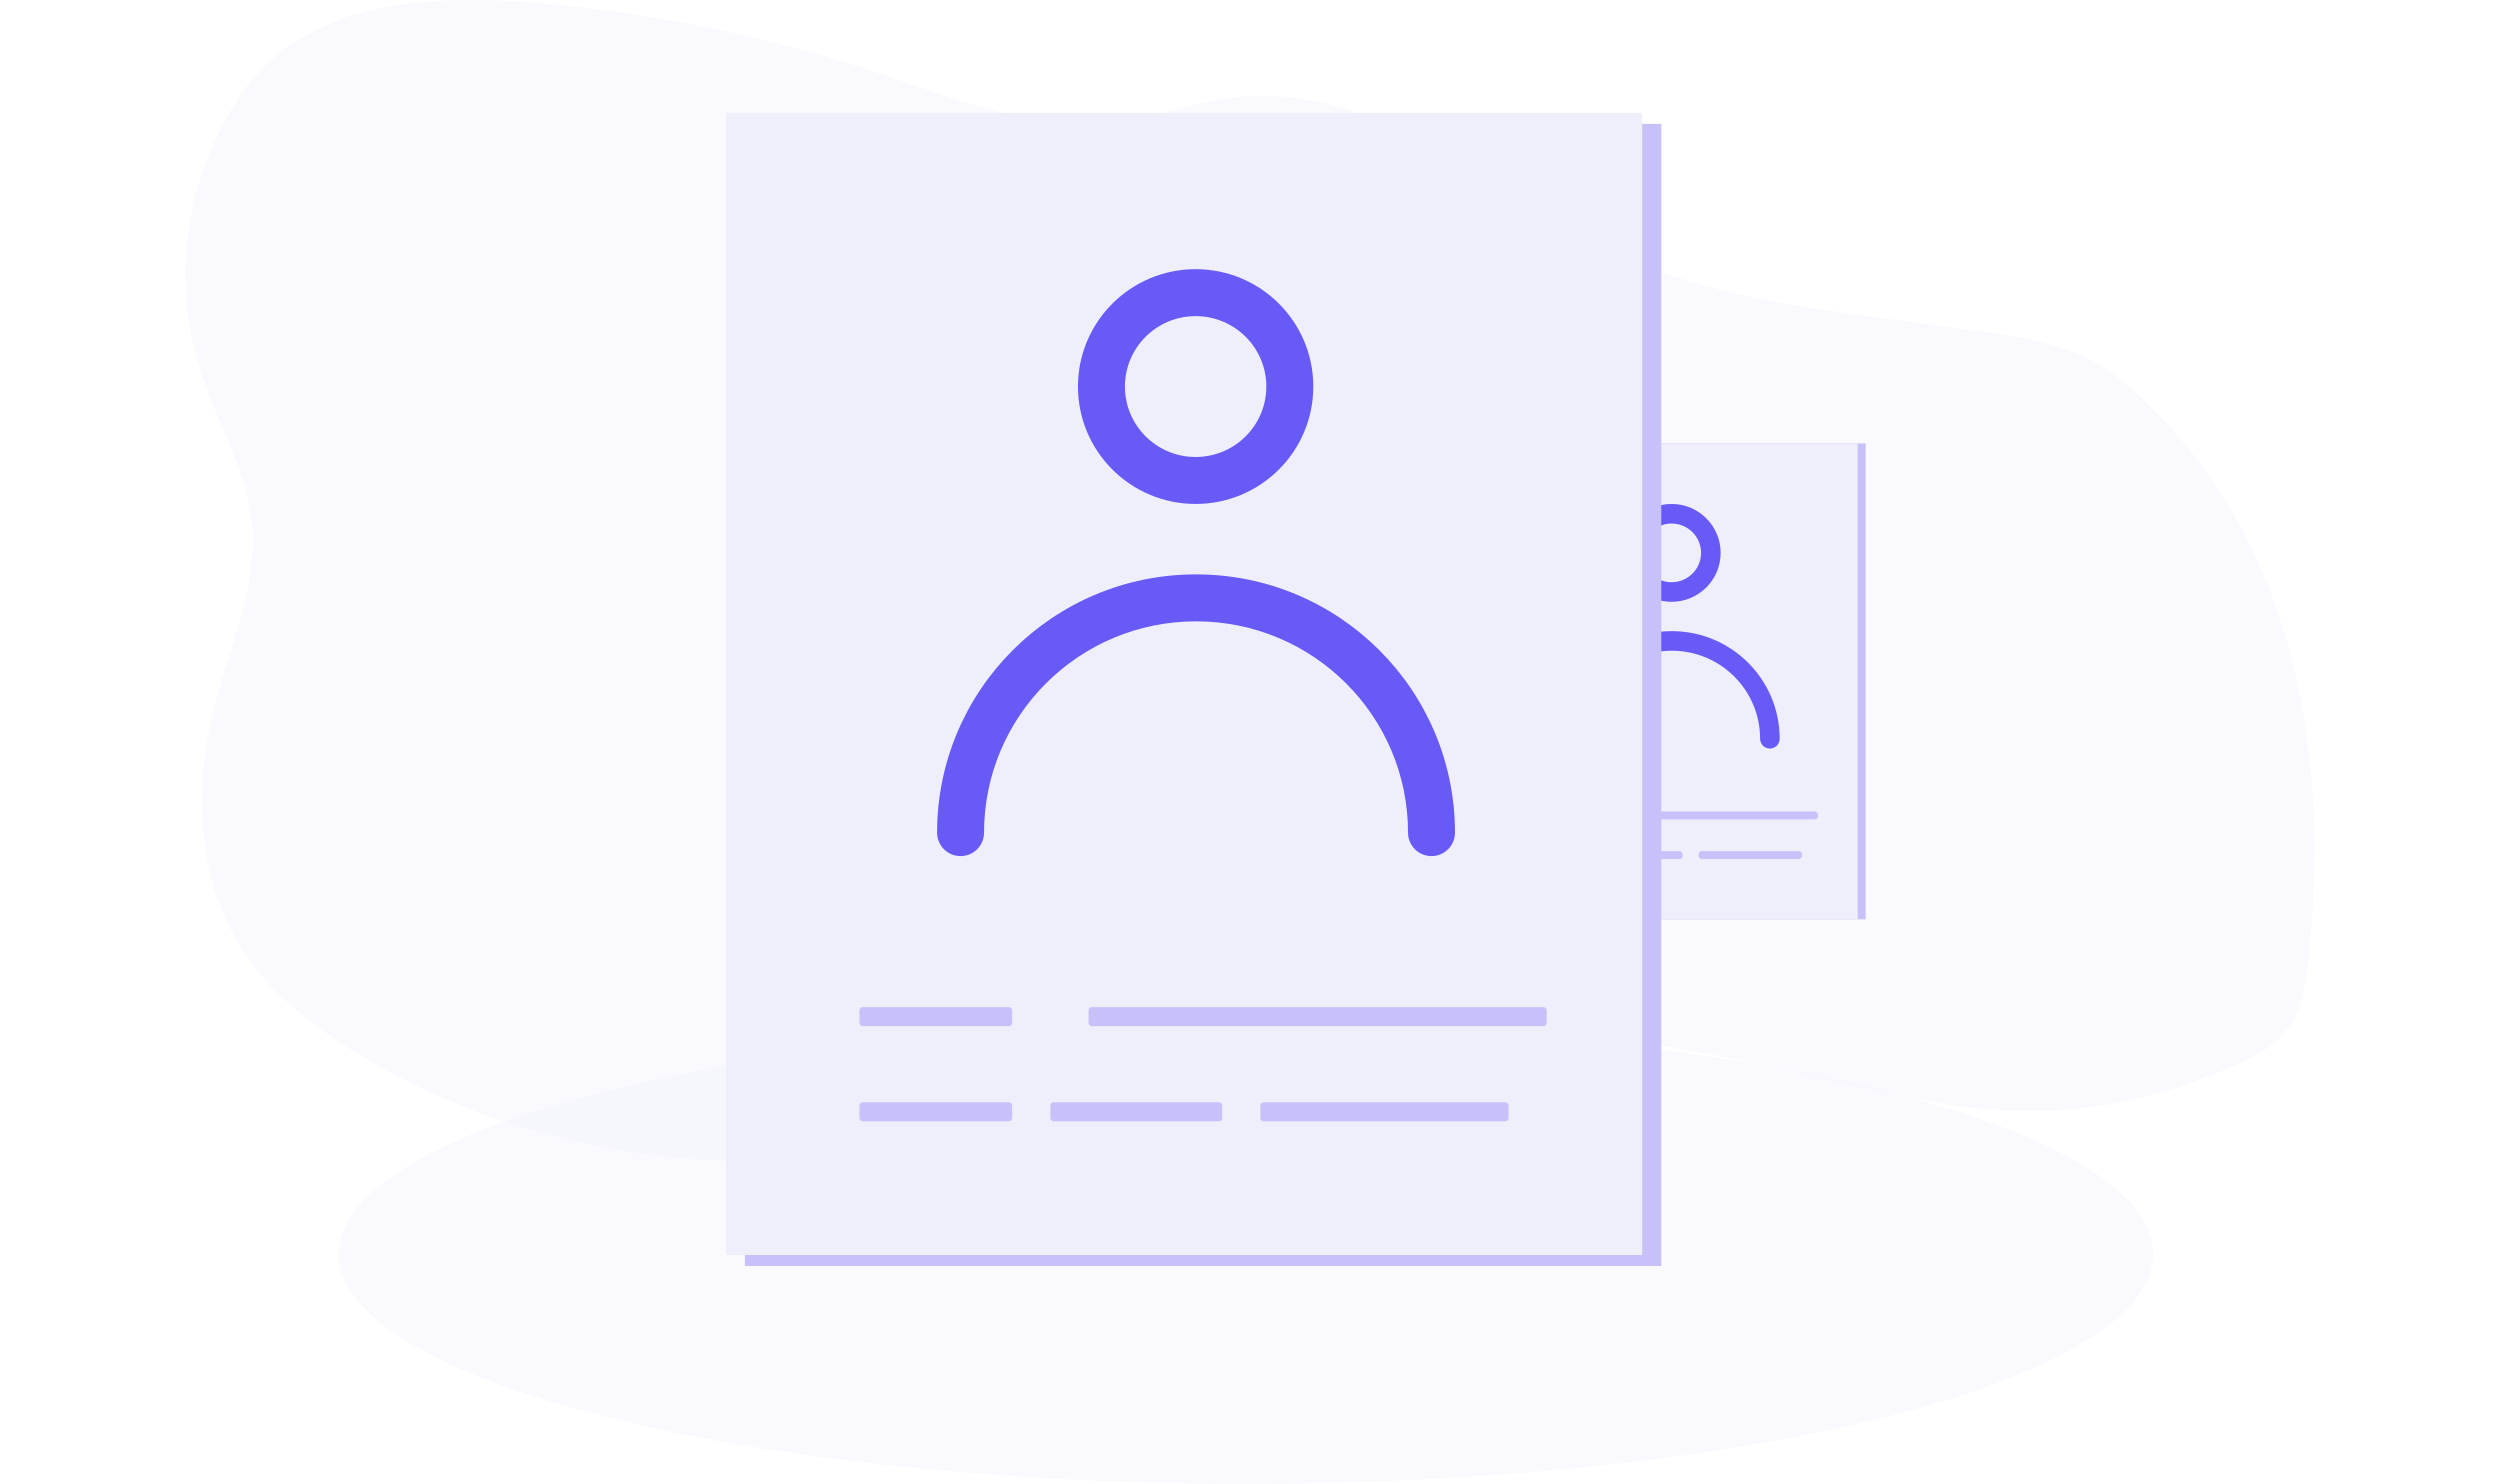 <svg width="310" height="184" viewBox="0 0 310 184" fill="none" xmlns="http://www.w3.org/2000/svg">
<path opacity="0.3" d="M284.958 85.035C284.908 84.809 284.861 84.583 284.807 84.36C283.104 76.677 280.32 69.274 276.182 62.476C276.044 62.25 275.906 62.024 275.766 61.798C273.037 57.423 269.772 53.392 266.043 49.793C263.981 47.802 261.733 45.91 259.058 44.546C255.312 42.631 250.932 41.854 246.627 41.219C242.156 40.556 237.622 40.003 233.102 39.406C231.496 39.197 229.899 38.977 228.312 38.743C223.944 38.111 219.608 37.379 215.376 36.409C210.144 35.213 205.074 33.646 200.283 31.442C199.901 31.272 199.522 31.093 199.149 30.903C198.775 30.72 198.398 30.535 198.03 30.347C197.661 30.159 197.297 29.971 196.936 29.778C196.749 29.679 196.563 29.58 196.378 29.476C196.194 29.372 196.012 29.28 195.833 29.179C195.293 28.884 194.763 28.582 194.234 28.277L194.213 28.264C193.862 28.064 193.517 27.858 193.174 27.652C191.217 26.489 189.3 25.275 187.384 24.054L186.179 23.292L184.313 22.111C183.949 21.88 183.578 21.649 183.212 21.42C182.952 21.253 182.693 21.085 182.409 20.912C181.049 20.074 179.67 19.251 178.255 18.466C177.92 18.279 177.583 18.091 177.243 17.908C174.384 16.348 171.394 15.029 168.306 13.966L168.264 13.951C166.711 13.421 165.126 12.983 163.518 12.641C162.591 12.443 161.662 12.28 160.722 12.155C158.209 11.807 155.662 11.772 153.14 12.051C148.189 12.613 143.549 14.472 138.6 15.099C128.412 16.369 118.517 12.277 108.936 9.072C106.58 8.285 104.207 7.548 101.817 6.86C100.228 6.401 98.633 5.966 97.026 5.547C87.18 3.003 77.13 1.279 66.986 0.394C62.745 -0.012 58.479 -0.105 54.224 0.118C52.607 0.214 51.008 0.372 49.437 0.626C44.062 1.438 39.051 3.142 35.006 6.264C31.693 8.826 29.322 12.166 27.518 15.66C25.671 19.226 24.366 23.037 23.646 26.972C23.548 27.508 23.459 28.046 23.387 28.584C23.257 29.505 23.16 30.432 23.096 31.363C22.747 36.326 23.353 41.31 24.882 46.054C26.596 51.367 29.452 56.467 30.709 61.821C30.761 62.047 30.81 62.273 30.857 62.499C31.028 63.312 31.156 64.133 31.238 64.96C31.88 71.537 29.421 77.95 27.492 84.383C27.424 84.606 27.357 84.832 27.292 85.058C27.084 85.773 26.885 86.486 26.695 87.199C24.908 94 24.412 101.281 26.004 108.07C26.053 108.296 26.113 108.522 26.17 108.745C27.236 113.036 29.239 117.051 32.043 120.511C35.024 124.169 38.937 127.214 43.117 129.888C45.154 131.191 47.261 132.41 49.437 133.542C50.995 134.355 52.59 135.125 54.224 135.851C67.323 141.692 82.266 144.544 97.042 143.914C97.821 143.881 98.6 143.841 99.379 143.785C100.158 143.729 101.009 143.663 101.825 143.589C111.343 142.685 120.604 140.503 129.801 138.119C132.883 137.319 135.96 136.498 139.034 135.693C140.402 135.338 141.768 134.982 143.136 134.637C149.837 132.943 156.637 131.409 163.523 130.264C165.117 129.994 166.713 129.749 168.311 129.527C173.858 128.73 179.45 128.266 185.055 128.138C187.234 128.096 189.415 128.114 191.596 128.194C192.696 128.233 193.798 128.291 194.901 128.369C206.286 129.154 217.29 131.78 228.312 134.233C229.906 134.589 231.503 134.939 233.102 135.285C235.2 135.737 237.298 136.173 239.406 136.577C252.526 139.099 264.22 137.649 276.418 132.445C279.191 131.264 281.961 129.837 283.659 127.62C285.357 125.403 285.783 122.68 286.1 120.052C286.549 116.308 286.843 112.517 286.954 108.705C286.954 108.481 286.954 108.255 286.97 108.029C287.146 100.329 286.56 92.555 284.958 85.035Z" fill="#EFEEFB"/>
<ellipse opacity="0.3" cx="154.5" cy="155.5" rx="112.5" ry="28.5" fill="#EFEEFB"/>
<path fill-rule="evenodd" clip-rule="evenodd" d="M183.988 54.983H231.342V114H183.988V54.983Z" fill="#C6C2F9"/>
<g filter="url(#filter0_d)">
<rect x="183" y="54" width="47.353" height="59.017" fill="#EFEEFB"/>
</g>
<path fill-rule="evenodd" clip-rule="evenodd" d="M210.621 105.946C210.621 105.723 210.803 105.541 211.026 105.541H223.041C223.264 105.541 223.446 105.723 223.446 105.946V106.119C223.446 106.343 223.264 106.525 223.041 106.525H211.026C210.803 106.525 210.621 106.343 210.621 106.119V105.946Z" fill="#C6C2F9"/>
<rect x="199.77" y="105.541" width="8.879" height="0.984" rx="0.405" fill="#C6C2F9"/>
<rect x="189.906" y="105.541" width="7.892" height="0.984" rx="0.405" fill="#94C5FF"/>
<rect x="201.746" y="100.623" width="23.677" height="0.984" rx="0.405" fill="#C6C2F9"/>
<rect x="189.906" y="100.623" width="7.892" height="0.984" rx="0.405" fill="#94C5FF"/>
<path fill-rule="evenodd" clip-rule="evenodd" d="M207.299 78.262C214.688 78.262 220.679 84.236 220.679 91.606C220.679 92.276 220.136 92.82 219.466 92.82C218.796 92.82 218.253 92.276 218.253 91.606C218.253 85.577 213.349 80.688 207.299 80.688C201.248 80.688 196.344 85.577 196.344 91.606C196.344 92.276 195.801 92.82 195.131 92.82C194.461 92.82 193.918 92.276 193.918 91.606C193.918 84.236 199.909 78.262 207.299 78.262Z" fill="#675AF6"/>
<path fill-rule="evenodd" clip-rule="evenodd" d="M207.279 62.492C203.922 62.492 201.199 65.207 201.199 68.558C201.199 71.909 203.922 74.624 207.279 74.624C210.636 74.624 213.359 71.909 213.359 68.558C213.359 65.207 210.636 62.492 207.279 62.492ZM207.278 64.918C209.297 64.918 210.932 66.548 210.932 68.557C210.932 70.566 209.297 72.196 207.278 72.196C205.26 72.196 203.625 70.566 203.625 68.557C203.625 66.548 205.26 64.918 207.278 64.918Z" fill="#675AF6"/>
<path fill-rule="evenodd" clip-rule="evenodd" d="M92.367 15.359H206V156.981H92.367V15.359Z" fill="#C6C2F9"/>
<g filter="url(#filter1_d)">
<rect x="90" y="13" width="113.633" height="141.621" fill="#EFEEFB"/>
</g>
<path fill-rule="evenodd" clip-rule="evenodd" d="M156.285 137.087C156.285 136.863 156.467 136.682 156.691 136.682H186.655C186.879 136.682 187.061 136.863 187.061 137.087V138.637C187.061 138.86 186.879 139.042 186.655 139.042H156.691C156.467 139.042 156.285 138.86 156.285 138.637V137.087Z" fill="#C6C2F9"/>
<rect x="130.246" y="136.682" width="21.306" height="2.36" rx="0.405" fill="#C6C2F9"/>
<rect x="106.57" y="136.682" width="18.939" height="2.36" rx="0.405" fill="#C6C2F9"/>
<rect x="134.98" y="124.881" width="56.816" height="2.36" rx="0.405" fill="#C6C2F9"/>
<rect x="106.57" y="124.881" width="18.939" height="2.36" rx="0.405" fill="#C6C2F9"/>
<path fill-rule="evenodd" clip-rule="evenodd" d="M148.308 71.223C166.04 71.223 180.417 85.558 180.417 103.245C180.417 104.853 179.114 106.157 177.506 106.157C175.898 106.157 174.595 104.853 174.595 103.245C174.595 88.777 162.828 77.045 148.308 77.045C133.789 77.045 122.022 88.777 122.022 103.245C122.022 104.853 120.718 106.157 119.11 106.157C117.503 106.157 116.199 104.853 116.199 103.245C116.199 85.558 130.577 71.223 148.308 71.223Z" fill="#675AF6"/>
<path fill-rule="evenodd" clip-rule="evenodd" d="M148.258 33.378C140.202 33.378 133.668 39.893 133.668 47.934C133.668 55.975 140.202 62.49 148.258 62.49C156.314 62.49 162.849 55.975 162.849 47.934C162.849 39.893 156.314 33.378 148.258 33.378ZM148.258 39.2C153.102 39.2 157.026 43.113 157.026 47.934C157.026 52.755 153.102 56.667 148.258 56.667C143.414 56.667 139.49 52.755 139.49 47.934C139.49 43.113 143.414 39.2 148.258 39.2Z" fill="#675AF6"/>
<defs>
<filter id="filter0_d" x="182" y="54" width="49.353" height="61.017" filterUnits="userSpaceOnUse" color-interpolation-filters="sRGB">
<feFlood flood-opacity="0" result="BackgroundImageFix"/>
<feColorMatrix in="SourceAlpha" type="matrix" values="0 0 0 0 0 0 0 0 0 0 0 0 0 0 0 0 0 0 127 0"/>
<feOffset dy="1"/>
<feGaussianBlur stdDeviation="0.5"/>
<feColorMatrix type="matrix" values="0 0 0 0 0 0 0 0 0 0 0 0 0 0 0 0 0 0 0.044 0"/>
<feBlend mode="normal" in2="BackgroundImageFix" result="effect1_dropShadow"/>
<feBlend mode="normal" in="SourceGraphic" in2="effect1_dropShadow" result="shape"/>
</filter>
<filter id="filter1_d" x="89" y="13" width="115.633" height="143.621" filterUnits="userSpaceOnUse" color-interpolation-filters="sRGB">
<feFlood flood-opacity="0" result="BackgroundImageFix"/>
<feColorMatrix in="SourceAlpha" type="matrix" values="0 0 0 0 0 0 0 0 0 0 0 0 0 0 0 0 0 0 127 0"/>
<feOffset dy="1"/>
<feGaussianBlur stdDeviation="0.5"/>
<feColorMatrix type="matrix" values="0 0 0 0 0 0 0 0 0 0 0 0 0 0 0 0 0 0 0.044 0"/>
<feBlend mode="normal" in2="BackgroundImageFix" result="effect1_dropShadow"/>
<feBlend mode="normal" in="SourceGraphic" in2="effect1_dropShadow" result="shape"/>
</filter>
</defs>
</svg>

